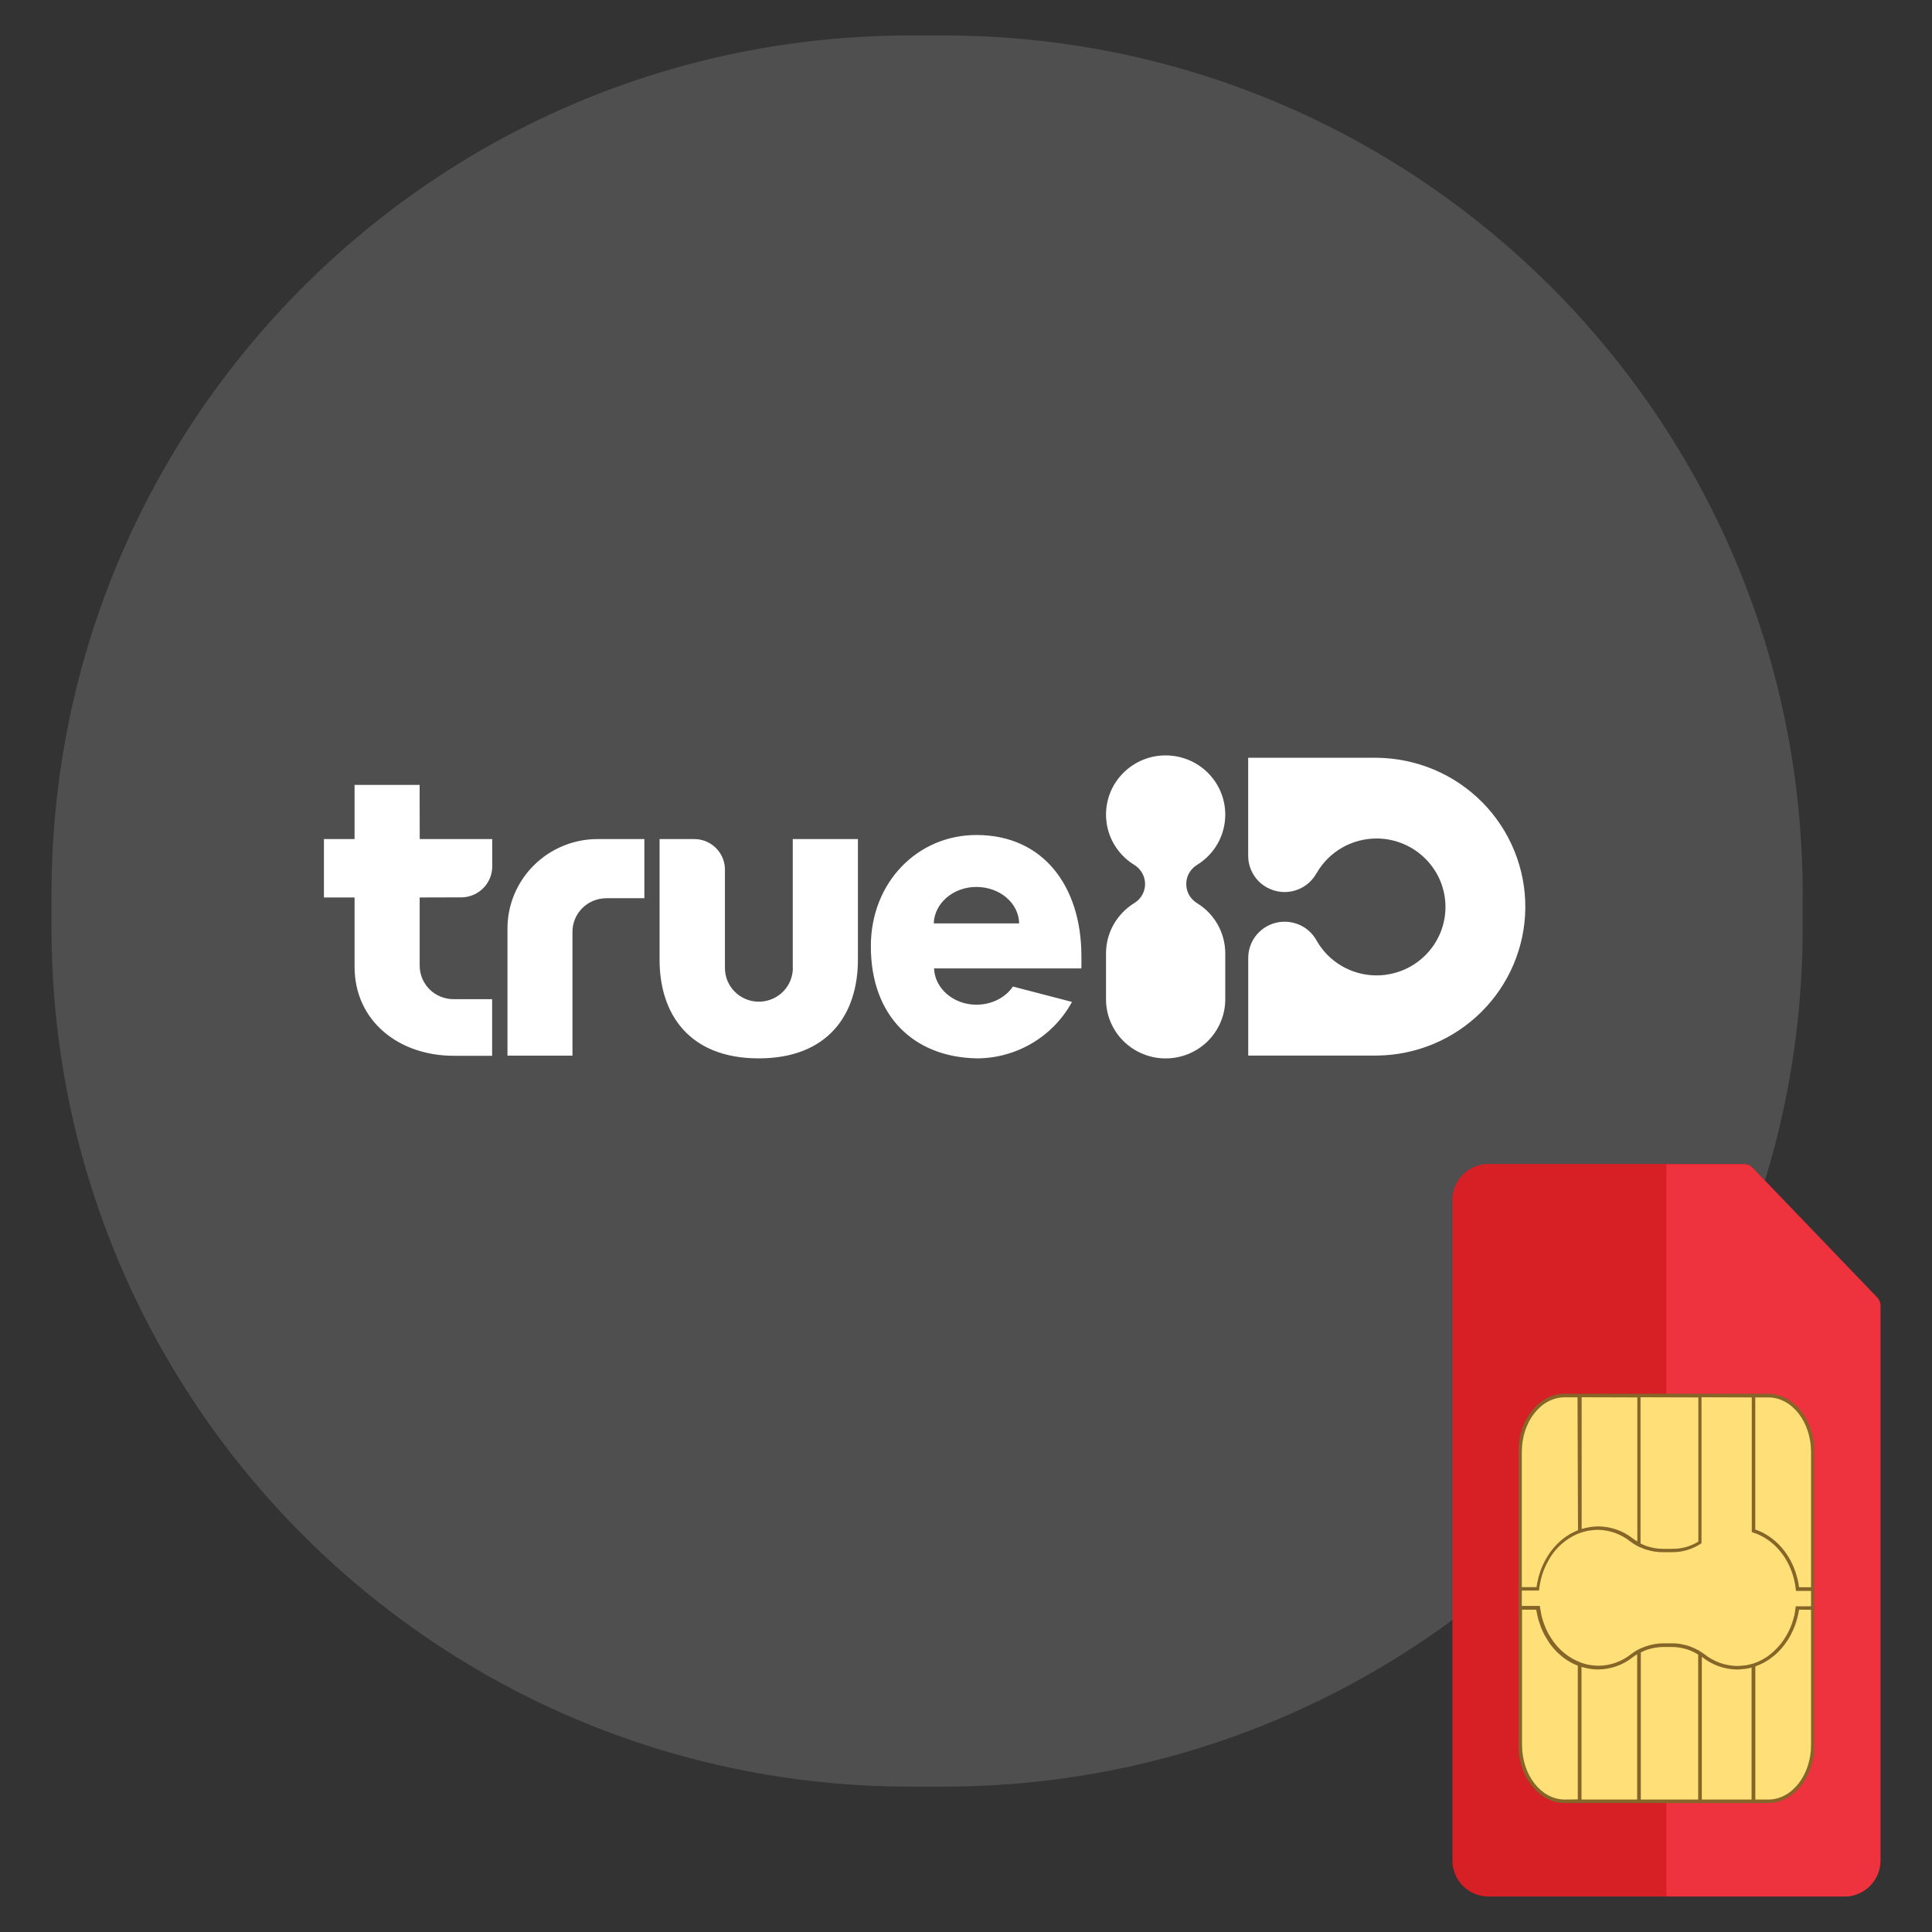 <svg width="100%" height="100%" viewBox="0 0 36 36" fill="none" xmlns="http://www.w3.org/2000/svg">
<rect x="0" y="0" width="36" height="36" fill="#333333" stroke="none"/>
<path d="M0.96 16.661C0.96 7.825 8.123 0.661 16.96 0.661H17.59C26.426 0.661 33.59 7.825 33.59 16.661V17.291C33.59 26.128 26.426 33.291 17.59 33.291H16.96C8.123 33.291 0.96 26.128 0.96 17.291V16.661Z" fill="#4F4F4F"/>
<path fill-rule="evenodd" clip-rule="evenodd" d="M7.819 14.626H6.607V15.635H6.036V16.723H6.607V18.014C6.607 19.027 7.434 19.673 8.454 19.673H9.17V18.618H8.451C8.283 18.618 8.123 18.552 8.004 18.435C7.886 18.317 7.82 18.158 7.82 17.991V16.723L8.615 16.721C8.765 16.715 8.907 16.651 9.011 16.543C9.115 16.435 9.173 16.292 9.172 16.142V15.635H7.821L7.819 14.626ZM14.774 18.038C14.773 18.205 14.706 18.364 14.587 18.482C14.468 18.599 14.307 18.665 14.139 18.665C13.972 18.665 13.812 18.599 13.693 18.481C13.575 18.364 13.508 18.204 13.508 18.038V16.201C13.508 16.126 13.492 16.051 13.463 15.981C13.433 15.912 13.389 15.848 13.335 15.796C13.28 15.743 13.216 15.701 13.145 15.674C13.074 15.646 12.998 15.633 12.922 15.635H12.29V17.881C12.29 18.898 12.844 19.721 14.138 19.721C15.432 19.721 15.986 18.898 15.986 17.881V15.635H14.772V18.038H14.774ZM20.15 17.784C20.141 16.538 19.46 15.559 18.193 15.559C17.105 15.559 16.227 16.432 16.227 17.634C16.227 18.93 17.024 19.699 18.202 19.721C18.565 19.721 18.922 19.622 19.234 19.437C19.546 19.252 19.802 18.987 19.975 18.669L18.874 18.383C18.74 18.583 18.486 18.721 18.193 18.721C17.764 18.721 17.417 18.415 17.405 18.045H20.15C20.153 17.987 20.15 17.845 20.15 17.784ZM17.399 17.206C17.411 16.832 17.76 16.527 18.193 16.527C18.631 16.527 18.984 16.829 18.99 17.206H17.399ZM11.137 15.635C10.916 15.634 10.697 15.678 10.493 15.762C10.289 15.846 10.104 15.969 9.948 16.124C9.791 16.279 9.668 16.463 9.583 16.666C9.499 16.868 9.455 17.085 9.456 17.305V19.67H10.667V17.364C10.667 17.281 10.683 17.199 10.715 17.123C10.747 17.047 10.794 16.978 10.853 16.919C10.912 16.861 10.982 16.815 11.059 16.784C11.136 16.753 11.219 16.737 11.302 16.737H12.007V15.635H11.137Z" fill="white"/>
<path d="M25.656 14.12C25.622 14.12 25.588 14.12 25.554 14.12H23.258V15.949C23.258 16.037 23.276 16.125 23.31 16.206C23.344 16.288 23.394 16.362 23.457 16.425C23.52 16.487 23.595 16.537 23.677 16.57C23.759 16.604 23.847 16.622 23.936 16.622C24.059 16.622 24.179 16.588 24.285 16.526C24.39 16.463 24.476 16.373 24.534 16.266V16.269C24.647 16.071 24.811 15.907 25.01 15.794C25.209 15.68 25.434 15.622 25.664 15.624C26.004 15.628 26.329 15.766 26.567 16.008C26.806 16.249 26.938 16.575 26.934 16.913C26.931 17.251 26.792 17.574 26.549 17.81C26.306 18.047 25.978 18.178 25.638 18.175C25.413 18.173 25.193 18.112 25 17.999C24.806 17.886 24.646 17.724 24.535 17.53C24.477 17.423 24.391 17.333 24.286 17.27C24.18 17.208 24.06 17.175 23.937 17.175C23.848 17.174 23.76 17.192 23.678 17.226C23.596 17.259 23.521 17.309 23.458 17.372C23.395 17.434 23.345 17.508 23.311 17.59C23.277 17.672 23.259 17.759 23.259 17.848V19.669H25.651C26.383 19.663 27.083 19.372 27.601 18.858C28.119 18.345 28.414 17.651 28.422 16.924C28.426 16.559 28.357 16.198 28.22 15.86C28.083 15.522 27.881 15.214 27.624 14.953C27.367 14.693 27.061 14.485 26.723 14.342C26.386 14.2 26.023 14.124 25.656 14.12Z" fill="white"/>
<path d="M22.305 16.829C22.243 16.791 22.193 16.739 22.157 16.677C22.122 16.614 22.104 16.544 22.104 16.473C22.104 16.401 22.122 16.33 22.158 16.267C22.194 16.205 22.245 16.152 22.307 16.115C22.468 16.016 22.6 15.878 22.692 15.714C22.783 15.551 22.831 15.366 22.831 15.179C22.831 14.886 22.714 14.606 22.506 14.399C22.297 14.192 22.015 14.076 21.72 14.076C21.574 14.075 21.43 14.104 21.295 14.159C21.16 14.215 21.038 14.296 20.934 14.399C20.831 14.501 20.749 14.623 20.693 14.756C20.638 14.89 20.609 15.034 20.609 15.178C20.609 15.364 20.656 15.548 20.747 15.711C20.837 15.873 20.968 16.011 21.126 16.11C21.19 16.147 21.243 16.2 21.28 16.263C21.317 16.327 21.337 16.399 21.337 16.472C21.337 16.543 21.319 16.613 21.284 16.675C21.249 16.737 21.199 16.789 21.138 16.826C20.977 16.925 20.843 17.063 20.75 17.228C20.657 17.393 20.609 17.578 20.609 17.767V18.619C20.609 18.764 20.637 18.907 20.693 19.041C20.749 19.175 20.831 19.297 20.934 19.399C21.037 19.501 21.16 19.583 21.295 19.638C21.43 19.694 21.574 19.722 21.72 19.722C22.015 19.722 22.297 19.606 22.506 19.399C22.714 19.192 22.831 18.911 22.831 18.619V17.767C22.831 17.579 22.783 17.394 22.691 17.23C22.599 17.066 22.466 16.927 22.305 16.829Z" fill="white"/>
<path d="M35.039 24.329V34.67C35.039 34.848 34.968 35.018 34.842 35.143C34.716 35.268 34.546 35.339 34.368 35.339H27.735C27.557 35.339 27.386 35.268 27.26 35.142C27.134 35.016 27.064 34.845 27.064 34.667V22.361C27.064 22.183 27.134 22.012 27.26 21.886C27.386 21.76 27.557 21.689 27.735 21.689H32.499C32.527 21.689 32.556 21.694 32.582 21.705C32.609 21.715 32.633 21.731 32.653 21.752L34.982 24.177C35.02 24.218 35.041 24.273 35.039 24.329Z" fill="#D71F26"/>
<path d="M34.98 24.181L32.652 21.758C32.632 21.738 32.607 21.722 32.581 21.711C32.554 21.7 32.526 21.695 32.497 21.696H31.051V35.339L34.368 35.339C34.547 35.339 34.718 35.268 34.843 35.142C34.969 35.016 35.04 34.845 35.04 34.667V24.326C35.039 24.271 35.017 24.22 34.98 24.181Z" fill="#EE323E"/>
<path d="M28.326 26.908V32.658C28.326 33.158 28.731 33.563 29.23 33.563H32.87C33.369 33.563 33.774 33.158 33.774 32.658V26.908C33.774 26.408 33.369 26.003 32.87 26.003H29.23C28.731 26.003 28.326 26.408 28.326 26.908Z" fill="#FFE078"/>
<path d="M28.295 27.053V32.514C28.295 33.111 28.682 33.597 29.158 33.597H32.947C33.423 33.597 33.81 33.111 33.81 32.514V27.053C33.81 26.456 33.423 25.97 32.947 25.97H29.158C28.68 25.969 28.295 26.455 28.295 27.053ZM29.158 33.532C28.719 33.532 28.361 33.077 28.361 32.516V29.994H28.625C28.625 30.003 28.63 30.013 28.631 30.023C28.637 30.061 28.645 30.098 28.654 30.134C28.658 30.152 28.663 30.17 28.668 30.188C28.678 30.221 28.689 30.254 28.701 30.286C28.706 30.3 28.71 30.314 28.716 30.327C28.732 30.37 28.752 30.411 28.772 30.452C28.781 30.468 28.79 30.483 28.799 30.499C28.813 30.524 28.828 30.549 28.844 30.573C28.852 30.586 28.859 30.6 28.869 30.613C28.887 30.64 28.907 30.666 28.928 30.69L28.936 30.701C28.957 30.725 28.978 30.748 29.003 30.774L29.01 30.781C29.032 30.803 29.055 30.824 29.078 30.843L29.088 30.852C29.14 30.896 29.197 30.935 29.256 30.969L29.279 30.982L29.344 31.014L29.379 31.028L29.4 31.037V33.529L29.158 33.532ZM29.469 33.532V31.061C29.479 31.064 29.489 31.065 29.499 31.068C29.532 31.078 29.565 31.085 29.599 31.091L29.642 31.098C29.686 31.105 29.731 31.108 29.776 31.108C30.015 31.107 30.246 31.024 30.432 30.874C30.456 30.857 30.48 30.841 30.506 30.826V33.532H29.469ZM30.574 33.532V30.791C30.61 30.772 30.647 30.756 30.685 30.742L30.718 30.732C30.751 30.722 30.785 30.714 30.819 30.707L30.855 30.701C30.9 30.693 30.945 30.69 30.991 30.689H31.158C31.205 30.689 31.252 30.694 31.298 30.701C31.315 30.701 31.332 30.708 31.348 30.712C31.377 30.717 31.405 30.724 31.433 30.733C31.452 30.739 31.47 30.746 31.489 30.753C31.508 30.761 31.538 30.773 31.561 30.785C31.585 30.797 31.597 30.804 31.615 30.814L31.643 30.832V33.532H30.574ZM31.711 33.532V30.872L31.716 30.875C31.902 31.025 32.133 31.107 32.372 31.109C32.414 31.108 32.456 31.105 32.497 31.099H32.514C32.554 31.093 32.593 31.085 32.631 31.075H32.638V33.532H31.711ZM33.746 29.996V32.516C33.746 33.077 33.389 33.532 32.95 33.532H32.708V31.052C32.72 31.048 32.73 31.043 32.741 31.038C32.764 31.029 32.788 31.019 32.812 31.008C32.835 30.997 32.849 30.991 32.867 30.981C32.899 30.963 32.929 30.944 32.962 30.924C32.98 30.911 32.997 30.898 33.015 30.884C33.032 30.871 33.05 30.857 33.068 30.842L33.115 30.8C33.144 30.772 33.172 30.744 33.198 30.713C33.207 30.703 33.215 30.693 33.222 30.683C33.246 30.655 33.267 30.626 33.288 30.595L33.31 30.564C33.364 30.479 33.409 30.388 33.445 30.293L33.45 30.28C33.483 30.187 33.508 30.091 33.522 29.994L33.746 29.996ZM32.95 26.039C33.389 26.039 33.746 26.494 33.746 27.055V29.576H33.523C33.515 29.512 33.503 29.45 33.486 29.389C33.374 28.965 33.084 28.629 32.707 28.5V26.039H32.95ZM32.642 26.039V28.548L32.665 28.556C33.038 28.674 33.325 29.006 33.429 29.428C33.444 29.489 33.456 29.552 33.462 29.615L33.465 29.645H33.746V29.931H33.461V29.937L33.454 29.984L33.45 30.008V30.018C33.446 30.043 33.442 30.068 33.437 30.092C33.437 30.1 33.433 30.108 33.43 30.117C33.406 30.219 33.37 30.317 33.323 30.411L33.313 30.429C33.295 30.465 33.274 30.499 33.251 30.533L33.233 30.562C33.209 30.597 33.183 30.631 33.155 30.663C33.145 30.676 33.133 30.688 33.122 30.699C33.111 30.711 33.086 30.737 33.067 30.755C33.048 30.772 33.038 30.783 33.022 30.796C33.007 30.809 32.98 30.831 32.96 30.847C32.94 30.863 32.913 30.88 32.888 30.895C32.864 30.91 32.85 30.918 32.83 30.929C32.81 30.939 32.796 30.947 32.778 30.955C32.747 30.969 32.715 30.982 32.683 30.993L32.666 30.998C32.621 31.012 32.575 31.023 32.529 31.031H32.511C32.465 31.038 32.42 31.042 32.374 31.043C32.151 31.041 31.934 30.964 31.76 30.824L31.743 30.813L31.712 30.791L31.698 30.781L31.688 30.776L31.646 30.747V30.75L31.599 30.726C31.574 30.713 31.549 30.703 31.523 30.692C31.497 30.681 31.482 30.675 31.46 30.668C31.431 30.659 31.401 30.652 31.371 30.646C31.352 30.641 31.333 30.637 31.314 30.633C31.264 30.625 31.213 30.621 31.162 30.621H30.993C30.945 30.621 30.897 30.625 30.849 30.633C30.832 30.633 30.816 30.639 30.799 30.642C30.768 30.648 30.737 30.656 30.707 30.665C30.69 30.67 30.672 30.675 30.656 30.681C30.628 30.691 30.602 30.703 30.576 30.715V30.711L30.529 30.737H30.526L30.512 30.744C30.472 30.767 30.433 30.792 30.397 30.82C30.222 30.96 30.006 31.038 29.782 31.039C29.733 31.038 29.684 31.034 29.636 31.026L29.601 31.021C29.558 31.012 29.515 31 29.474 30.986C29.237 30.901 29.036 30.738 28.903 30.524C28.889 30.502 28.874 30.479 28.861 30.456C28.848 30.433 28.841 30.419 28.832 30.4C28.814 30.366 28.799 30.332 28.785 30.296C28.778 30.279 28.772 30.261 28.766 30.244C28.755 30.212 28.744 30.182 28.735 30.146C28.73 30.129 28.726 30.111 28.722 30.093C28.714 30.056 28.707 30.019 28.701 29.98C28.701 29.971 28.698 29.962 28.697 29.953L28.693 29.924H28.357V29.637H28.678L28.681 29.607C28.681 29.605 28.681 29.603 28.681 29.6C28.687 29.553 28.696 29.506 28.706 29.46L28.715 29.42C28.726 29.377 28.738 29.334 28.753 29.295C28.753 29.29 28.756 29.285 28.758 29.279C28.775 29.234 28.794 29.19 28.816 29.147C28.821 29.135 28.828 29.124 28.834 29.113C28.853 29.076 28.873 29.04 28.896 29.005C29.012 28.825 29.177 28.682 29.372 28.592L29.382 28.587C29.405 28.578 29.429 28.569 29.452 28.561C29.496 28.546 29.541 28.534 29.586 28.524L29.618 28.52C29.667 28.512 29.716 28.507 29.766 28.506C29.989 28.508 30.205 28.584 30.379 28.724C30.416 28.752 30.455 28.778 30.496 28.8L30.509 28.808H30.514L30.563 28.835V28.83C30.59 28.843 30.616 28.855 30.644 28.865L30.684 28.878C30.719 28.888 30.754 28.897 30.789 28.904C30.803 28.904 30.816 28.91 30.829 28.911C30.878 28.919 30.927 28.923 30.976 28.923H31.158C31.347 28.924 31.532 28.869 31.69 28.766L31.705 28.756V26.036L32.642 26.039ZM31.646 26.039V28.726C31.499 28.816 31.33 28.863 31.158 28.86H30.981C30.936 28.859 30.89 28.856 30.846 28.849L30.811 28.842C30.776 28.836 30.741 28.827 30.707 28.817L30.678 28.808C30.641 28.794 30.604 28.778 30.569 28.76V26.036L31.646 26.039ZM30.509 26.039V28.723C30.483 28.708 30.458 28.691 30.433 28.673C30.247 28.525 30.017 28.443 29.779 28.442C29.733 28.443 29.688 28.446 29.644 28.452L29.604 28.459C29.567 28.465 29.531 28.474 29.495 28.484L29.472 28.489V26.036L30.509 26.039ZM29.404 28.513L29.381 28.523L29.367 28.529L29.351 28.536C29.332 28.544 29.315 28.553 29.294 28.564L29.282 28.57L29.261 28.581C29.232 28.598 29.204 28.616 29.176 28.635L29.16 28.647C29.138 28.663 29.115 28.68 29.093 28.698L29.073 28.716C29.054 28.734 29.034 28.752 29.016 28.771L28.997 28.79C28.982 28.806 28.967 28.823 28.952 28.84L28.948 28.844L28.942 28.851L28.928 28.868C28.916 28.883 28.904 28.901 28.891 28.918L28.879 28.934L28.871 28.945L28.865 28.953C28.86 28.96 28.856 28.969 28.851 28.976C28.831 29.007 28.812 29.038 28.794 29.072L28.775 29.107C28.754 29.149 28.734 29.194 28.716 29.238C28.712 29.248 28.71 29.258 28.706 29.267C28.693 29.305 28.681 29.344 28.669 29.384C28.666 29.397 28.663 29.41 28.66 29.424C28.647 29.473 28.638 29.523 28.631 29.574H28.357V27.053C28.357 26.492 28.714 26.037 29.154 26.037H29.395L29.404 28.513Z" fill="#856628"/>
</svg>
